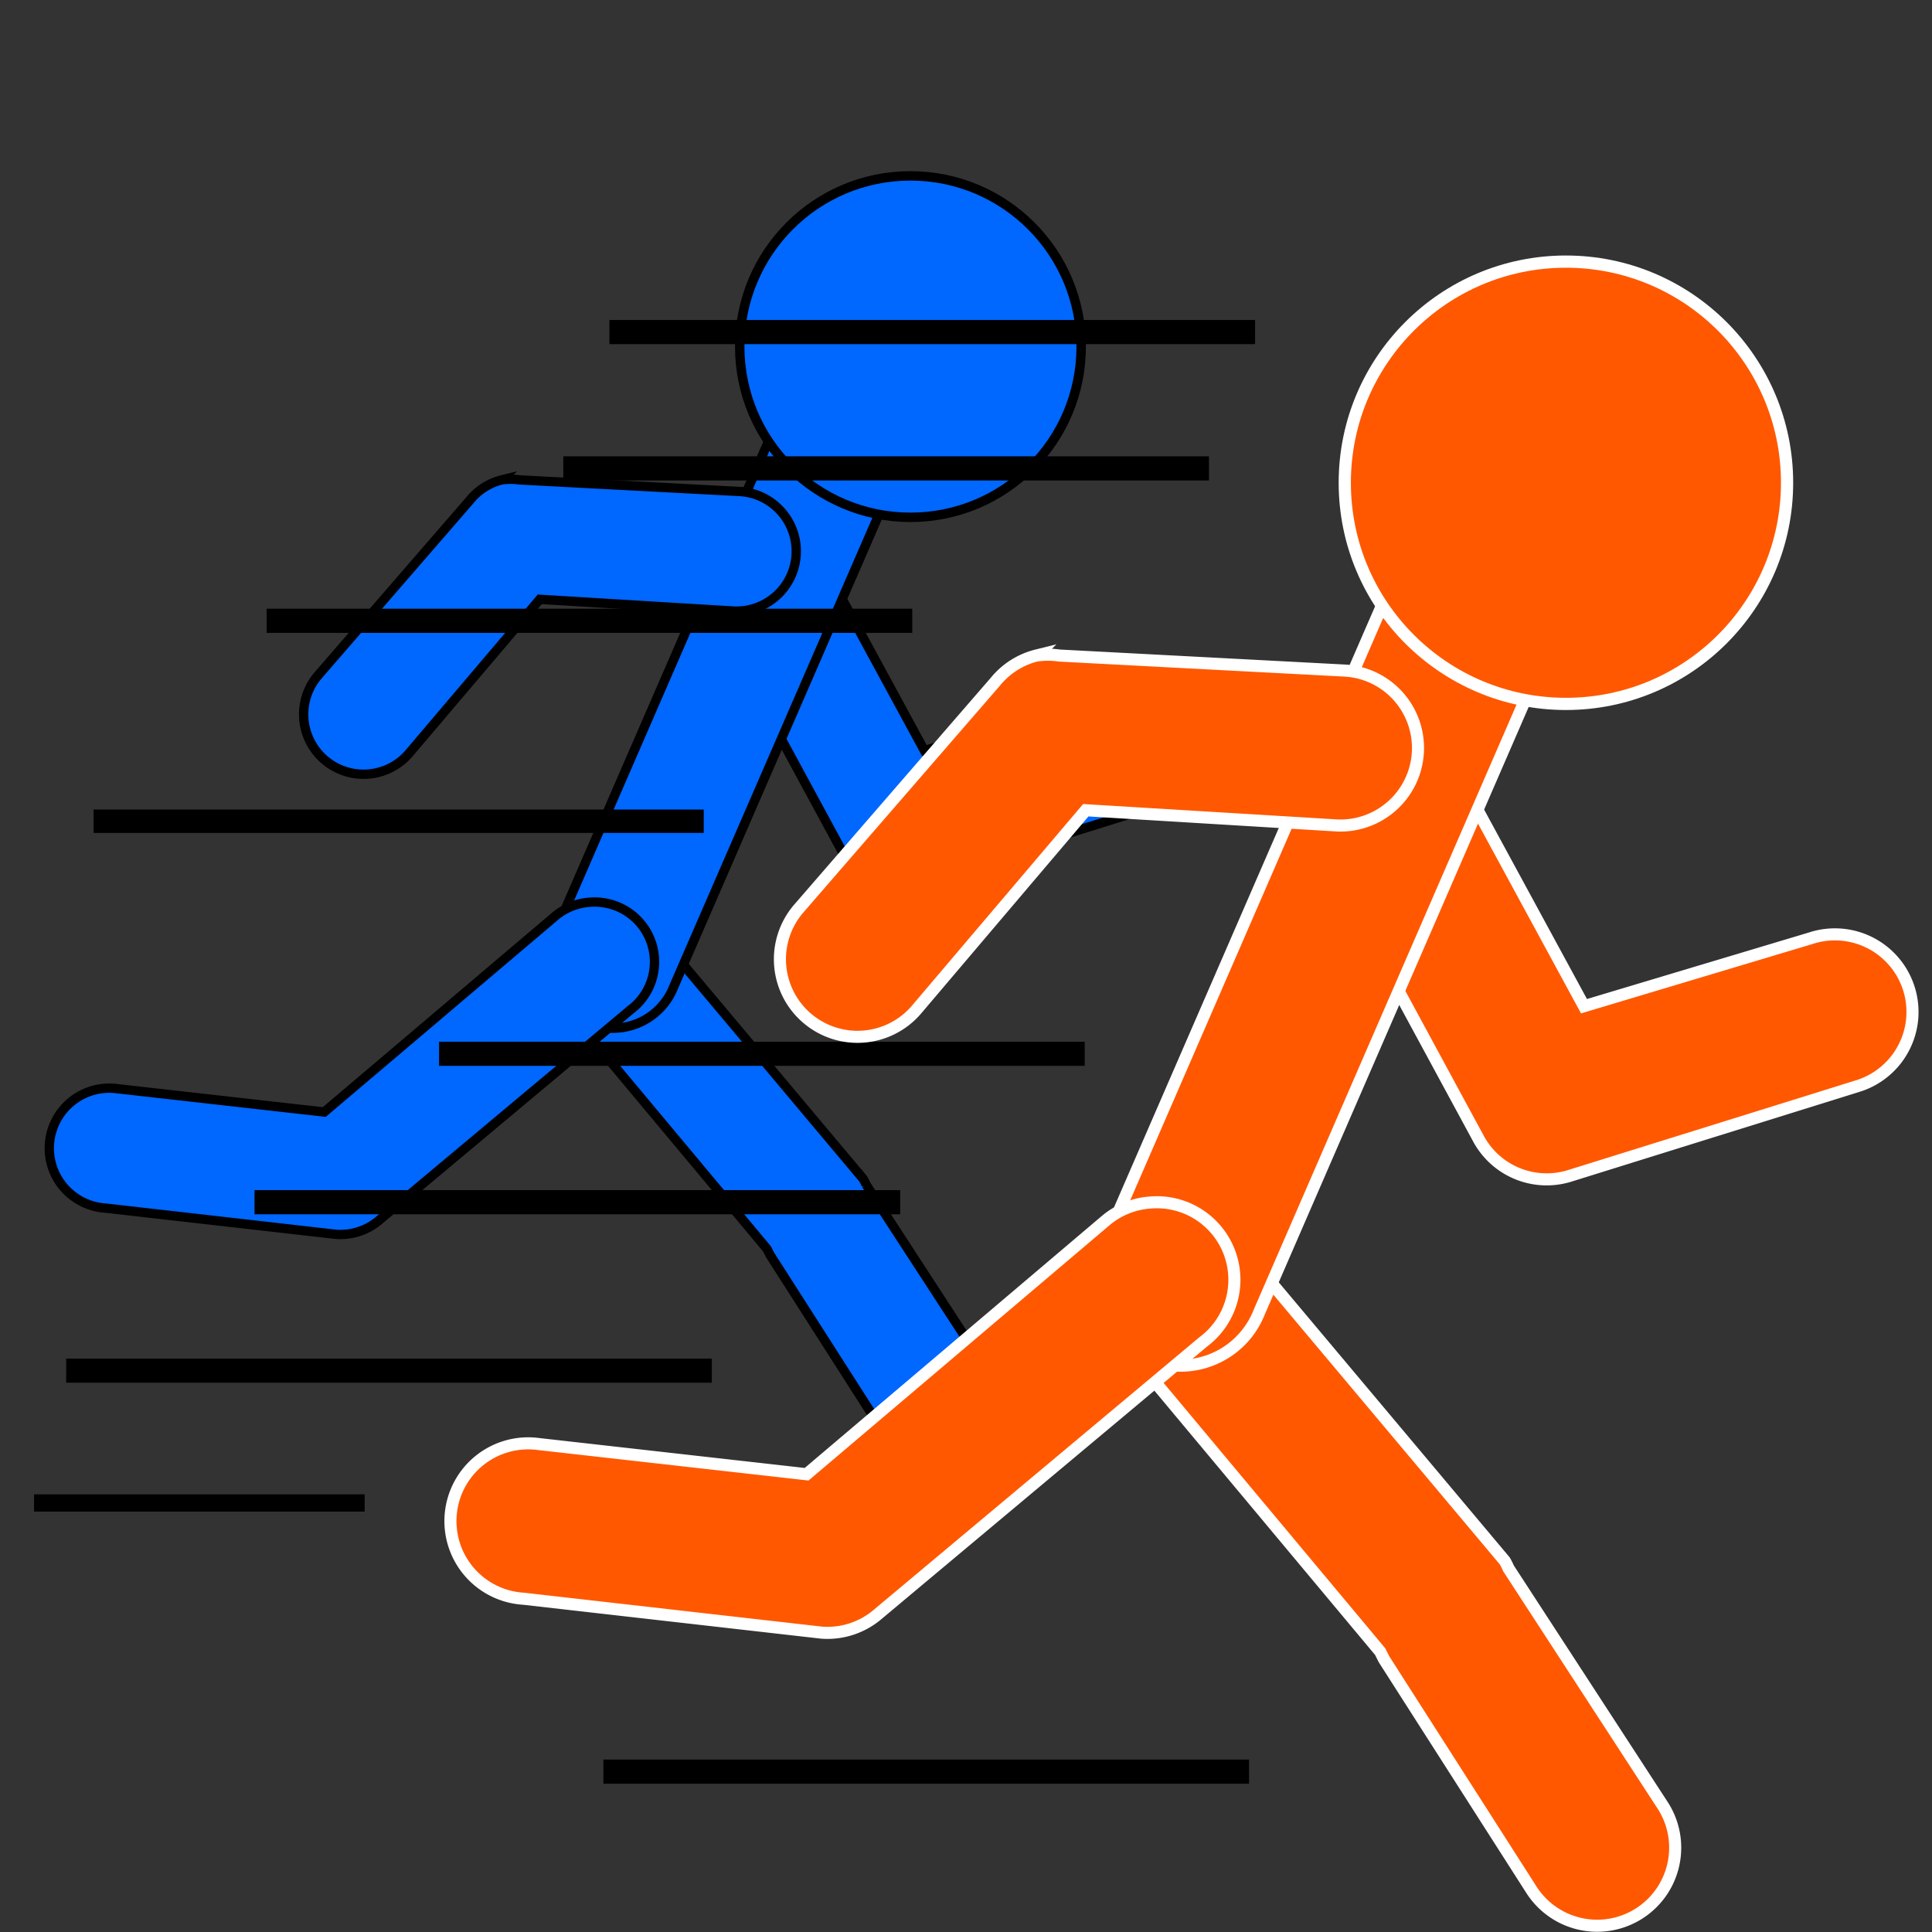 <?xml version="1.0" encoding="UTF-8" standalone="no"?>
<!-- Created with Inkscape (http://www.inkscape.org/) -->

<svg
   xmlns:dc="http://purl.org/dc/elements/1.1/"
   xmlns:cc="http://creativecommons.org/ns#"
   xmlns:rdf="http://www.w3.org/1999/02/22-rdf-syntax-ns#"
   xmlns:svg="http://www.w3.org/2000/svg"
   xmlns="http://www.w3.org/2000/svg"
   xmlns:xlink="http://www.w3.org/1999/xlink"
   xmlns:sodipodi="http://sodipodi.sourceforge.net/DTD/sodipodi-0.dtd"
   xmlns:inkscape="http://www.inkscape.org/namespaces/inkscape"
   width="16"
   height="16"
   id="svg3157"
   sodipodi:version="0.32"
   inkscape:version="0.48.2 r9819"
   version="1.0"
   sodipodi:docname="orangeBlueRunningTurnOrange.svg"
   inkscape:output_extension="org.inkscape.output.svg.inkscape"
   inkscape:export-filename="C:\JPatchaca\jpatchaca-ui\src\main\resources\ui\swing\tray\teste.png"
   inkscape:export-xdpi="90"
   inkscape:export-ydpi="90">
  <rect width="100%" height="100%" fill="#333333" stroke="none"/>
  <defs
     id="defs3159">
    <linearGradient
       inkscape:collect="always"
       id="linearGradient3187">
      <stop
         style="stop-color:#000000;stop-opacity:1;"
         offset="0"
         id="stop3189" />
      <stop
         style="stop-color:#797979;stop-opacity:1"
         offset="1"
         id="stop3191" />
    </linearGradient>
    <linearGradient
       inkscape:collect="always"
       id="linearGradient3169">
      <stop
         style="stop-color:#858585;stop-opacity:1"
         offset="0"
         id="stop3171" />
      <stop
         style="stop-color:#f8f8f8;stop-opacity:1"
         offset="1"
         id="stop3173" />
    </linearGradient>
    <linearGradient
       id="linearGradient4333">
      <stop
         style="stop-color:#000000;stop-opacity:1;"
         offset="0"
         id="stop4335" />
      <stop
         style="stop-color:#000000;stop-opacity:1;"
         offset="1"
         id="stop4337" />
    </linearGradient>
    <linearGradient
       id="linearGradient3707">
      <stop
         style="stop-color:#5b5b5b;stop-opacity:1;"
         offset="0"
         id="stop3709" />
      <stop
         style="stop-color:#000000;stop-opacity:1;"
         offset="1"
         id="stop3711" />
    </linearGradient>
    <linearGradient
       id="linearGradient3699">
      <stop
         style="stop-color:#009b00;stop-opacity:1;"
         offset="0"
         id="stop3701" />
      <stop
         style="stop-color:#009900;stop-opacity:1;"
         offset="1"
         id="stop3703" />
    </linearGradient>
    <inkscape:perspective
       sodipodi:type="inkscape:persp3d"
       inkscape:vp_x="0 : 526.18109 : 1"
       inkscape:vp_y="0 : 1000 : 0"
       inkscape:vp_z="744.09448 : 526.18109 : 1"
       inkscape:persp3d-origin="372.04724 : 350.78739 : 1"
       id="perspective3165" />
    <linearGradient
       inkscape:collect="always"
       xlink:href="#linearGradient3169"
       id="linearGradient3175"
       x1="8.562"
       y1="0.937"
       x2="8.687"
       y2="16"
       gradientUnits="userSpaceOnUse"
       gradientTransform="matrix(1.019,0,0,1.019,-0.153,-0.153)" />
    <linearGradient
       inkscape:collect="always"
       xlink:href="#linearGradient3187"
       id="linearGradient3193"
       x1="11.75"
       y1="2.938"
       x2="11.75"
       y2="16"
       gradientUnits="userSpaceOnUse"
       gradientTransform="matrix(1.019,0,0,1.019,-0.153,-0.153)" />
  </defs>
  <sodipodi:namedview
     id="base"
     pagecolor="#ffffff"
     bordercolor="#666666"
     borderopacity="1.0"
     inkscape:pageopacity="0.0"
     inkscape:pageshadow="2"
     inkscape:zoom="5.3232438"
     inkscape:cx="-4.4554807"
     inkscape:cy="-1.3193591"
     inkscape:document-units="px"
     inkscape:current-layer="layer1"
     showgrid="false"
     inkscape:window-width="1440"
     inkscape:window-height="876"
     inkscape:window-x="0"
     inkscape:window-y="24"
     showguides="true"
     inkscape:guide-bbox="true"
     inkscape:window-maximized="1" />
  <g
     inkscape:label="Camada 1"
     inkscape:groupmode="layer"
     id="layer1">
    <g
       id="g4002-7"
       transform="matrix(0.772,0,0,0.772,-11.111,0.681)">
      <path
         inkscape:connector-curvature="0"
         id="path3809-3-3"
         d="m 22.402,4.64 a 0.642,0.642 0 0 0 -0.406,0.969 l 1.438,2.656 a 0.642,0.642 0 0 0 0.75,0.312 l 2.406,-0.75 a 0.642,0.642 0 1 0 -0.406,-1.219 l -1.875,0.562 -1.188,-2.188 a 0.642,0.642 0 0 0 -0.719,-0.344 z"
         style="font-size:medium;font-style:normal;font-variant:normal;font-weight:normal;font-stretch:normal;text-indent:0;text-align:start;text-decoration:none;line-height:normal;letter-spacing:normal;word-spacing:normal;text-transform:none;direction:ltr;block-progression:tb;writing-mode:lr-tb;text-anchor:start;baseline-shift:baseline;color:#000000;fill:#0067ff;fill-opacity:1;stroke:#000000;stroke-width:0.1;stroke-miterlimit:4;stroke-opacity:1;stroke-dasharray:none;marker:none;visibility:visible;display:inline;overflow:visible;enable-background:accumulate;font-family:Sans;-inkscape-font-specification:Sans" />
      <path
         inkscape:connector-curvature="0"
         id="path3813-6"
         d="m 20.965,8.984 a 0.642,0.642 0 0 0 -0.406,1.063 l 2.062,2.469 0.031,0.062 1.219,1.906 a 0.646,0.646 0 0 0 1.094,-0.688 l -1.281,-1.969 a 0.642,0.642 0 0 0 -0.031,-0.062 l -2.125,-2.531 a 0.642,0.642 0 0 0 -0.562,-0.25 z"
         style="font-size:medium;font-style:normal;font-variant:normal;font-weight:normal;font-stretch:normal;text-indent:0;text-align:start;text-decoration:none;line-height:normal;letter-spacing:normal;word-spacing:normal;text-transform:none;direction:ltr;block-progression:tb;writing-mode:lr-tb;text-anchor:start;baseline-shift:baseline;color:#000000;fill:#0067ff;fill-opacity:1;stroke:#000000;stroke-width:0.1;stroke-miterlimit:4;stroke-opacity:1;stroke-dasharray:none;marker:none;visibility:visible;display:inline;overflow:visible;enable-background:accumulate;font-family:Sans;-inkscape-font-specification:Sans" />
      <path
         inkscape:connector-curvature="0"
         d="m 23.527,2.547 a 0.692,0.692 0 0 0 -0.5,0.406 l -2.688,6.188 a 0.7,0.7 0 1 0 1.281,0.562 l 2.688,-6.188 a 0.692,0.692 0 0 0 -0.781,-0.969 z"
         style="font-size:medium;font-style:normal;font-variant:normal;font-weight:normal;font-stretch:normal;text-indent:0;text-align:start;text-decoration:none;line-height:normal;letter-spacing:normal;word-spacing:normal;text-transform:none;direction:ltr;block-progression:tb;writing-mode:lr-tb;text-anchor:start;baseline-shift:baseline;color:#000000;fill:#0067ff;fill-opacity:1;stroke:#000000;stroke-width:0.1;stroke-miterlimit:4;stroke-opacity:1;stroke-dasharray:none;marker:none;visibility:visible;display:inline;overflow:visible;enable-background:accumulate;font-family:Sans;-inkscape-font-specification:Sans"
         id="path3942-5" />
      <path
         inkscape:connector-curvature="0"
         id="path3807-2-6"
         d="m 19.777,4.265 a 0.642,0.642 0 0 0 -0.344,0.219 l -1.625,1.875 a 0.642,0.642 0 1 0 0.969,0.844 l 1.406,-1.656 2.062,0.125 a 0.642,0.642 0 1 0 0.094,-1.281 l -2.375,-0.125 a 0.642,0.642 0 0 0 -0.188,0 z"
         style="font-size:medium;font-style:normal;font-variant:normal;font-weight:normal;font-stretch:normal;text-indent:0;text-align:start;text-decoration:none;line-height:normal;letter-spacing:normal;word-spacing:normal;text-transform:none;direction:ltr;block-progression:tb;writing-mode:lr-tb;text-anchor:start;baseline-shift:baseline;color:#000000;fill:#0067ff;fill-opacity:1;stroke:#000000;stroke-width:0.1;stroke-miterlimit:4;stroke-opacity:1;stroke-dasharray:none;marker:none;visibility:visible;display:inline;overflow:visible;enable-background:accumulate;font-family:Sans;-inkscape-font-specification:Sans" />
      <path
         inkscape:connector-curvature="0"
         id="path3811-4-3"
         d="m 20.715,8.797 a 0.642,0.642 0 0 0 -0.375,0.156 l -2.469,2.094 -2.219,-0.25 a 0.644,0.644 0 1 0 -0.125,1.281 l 2.469,0.281 a 0.642,0.642 0 0 0 0.469,-0.156 l 2.688,-2.25 a 0.642,0.642 0 0 0 -0.438,-1.156 z"
         style="font-size:medium;font-style:normal;font-variant:normal;font-weight:normal;font-stretch:normal;text-indent:0;text-align:start;text-decoration:none;line-height:normal;letter-spacing:normal;word-spacing:normal;text-transform:none;direction:ltr;block-progression:tb;writing-mode:lr-tb;text-anchor:start;baseline-shift:baseline;color:#000000;fill:#0067ff;fill-opacity:1;stroke:#000000;stroke-width:0.1;stroke-miterlimit:4;stroke-opacity:1;stroke-dasharray:none;marker:none;visibility:visible;display:inline;overflow:visible;enable-background:accumulate;font-family:Sans;-inkscape-font-specification:Sans" />
      <path
         transform="matrix(2.662,0,0,2.662,-4.955,-13.884)"
         d="m 11.625,6.281 c 0,0.38 -0.308,0.688 -0.688,0.688 -0.38,0 -0.688,-0.308 -0.688,-0.688 0,-0.38 0.308,-0.688 0.688,-0.688 0.38,0 0.688,0.308 0.688,0.688 z"
         sodipodi:ry="0.6875"
         sodipodi:rx="0.6875"
         sodipodi:cy="6.28125"
         sodipodi:cx="10.9375"
         id="path3029-8-1-9"
         style="fill:#0067ff;fill-opacity:1;stroke:#000000;stroke-width:0.038;stroke-miterlimit:4;stroke-opacity:1;stroke-dasharray:none"
         sodipodi:type="arc" />
    </g>
    <path
       style="fill:none;stroke:#000000;stroke-width:0.2;stroke-linecap:butt;stroke-linejoin:miter;stroke-miterlimit:4;stroke-opacity:1;stroke-dasharray:none"
       d="m 10.394,2.75 c -5.313,0 -5.347,0 -5.347,0"
       id="path4032"
       inkscape:connector-curvature="0" />
    <path
       style="fill:none;stroke:#000000;stroke-width:0.2;stroke-linecap:butt;stroke-linejoin:miter;stroke-miterlimit:4;stroke-opacity:1;stroke-dasharray:none"
       d="m 10.344,14.672 c -5.313,0 -5.347,0 -5.347,0"
       id="path4032-1"
       inkscape:connector-curvature="0" />
    <path
       style="fill:none;stroke:#000000;stroke-width:0.2;stroke-linecap:butt;stroke-linejoin:miter;stroke-miterlimit:4;stroke-opacity:1;stroke-dasharray:none"
       d="m 7.455,9.956 c -5.313,0 -5.347,0 -5.347,0"
       id="path4032-9"
       inkscape:connector-curvature="0" />
    <path
       style="fill:none;stroke:#000000;stroke-width:0.2;stroke-linecap:butt;stroke-linejoin:miter;stroke-miterlimit:4;stroke-opacity:1;stroke-dasharray:none"
       d="m 8.983,8.727 c -5.313,0 -5.347,0 -5.347,0"
       id="path4032-15"
       inkscape:connector-curvature="0" />
    <path
       style="fill:none;stroke:#000000;stroke-width:0.2;stroke-linecap:butt;stroke-linejoin:miter;stroke-miterlimit:4;stroke-opacity:1;stroke-dasharray:none"
       d="m 7.555,5.141 c -5.313,0 -5.347,0 -5.347,0"
       id="path4032-16"
       inkscape:connector-curvature="0" />
    <path
       style="fill:none;stroke:#000000;stroke-width:0.2;stroke-linecap:butt;stroke-linejoin:miter;stroke-miterlimit:4;stroke-opacity:1;stroke-dasharray:none"
       d="m 10.012,3.879 c -5.313,0 -5.347,0 -5.347,0"
       id="path4032-8"
       inkscape:connector-curvature="0" />
    <path
       style="fill:none;stroke:#000000;stroke-width:0.194;stroke-linecap:butt;stroke-linejoin:miter;stroke-miterlimit:4;stroke-opacity:1;stroke-dasharray:none"
       d="m 5.828,6.801 c -5.022,0 -5.053,0 -5.053,0"
       id="path4032-99"
       inkscape:connector-curvature="0" />
    <path
       style="fill:none;stroke:#000000;stroke-width:0.2;stroke-linecap:butt;stroke-linejoin:miter;stroke-miterlimit:4;stroke-opacity:1;stroke-dasharray:none"
       d="m 5.895,11.351 c -5.313,0 -5.347,0 -5.347,0"
       id="path4032-5"
       inkscape:connector-curvature="0" />
    <g
       id="g3994-1"
       transform="translate(3.735,1.012)">
      <path
         inkscape:connector-curvature="0"
         id="path3809-1"
         d="m 7.476,4.791 a 0.642,0.642 0 0 0 -0.406,0.969 l 1.438,2.656 a 0.642,0.642 0 0 0 0.75,0.312 l 2.406,-0.75 a 0.642,0.642 0 1 0 -0.406,-1.219 l -1.875,0.562 -1.188,-2.188 a 0.642,0.642 0 0 0 -0.719,-0.344 z"
         style="font-size:medium;font-style:normal;font-variant:normal;font-weight:normal;font-stretch:normal;text-indent:0;text-align:start;text-decoration:none;line-height:normal;letter-spacing:normal;word-spacing:normal;text-transform:none;direction:ltr;block-progression:tb;writing-mode:lr-tb;text-anchor:start;baseline-shift:baseline;color:#000000;fill:#ff5800;fill-opacity:1;stroke:#ffffff;stroke-width:0.1;stroke-miterlimit:4;stroke-opacity:1;stroke-dasharray:none;marker:none;visibility:visible;display:inline;overflow:visible;enable-background:accumulate;font-family:Sans;-inkscape-font-specification:Sans" />
      <path
         inkscape:connector-curvature="0"
         id="path3967-5"
         d="m 6.039,9.135 a 0.642,0.642 0 0 0 -0.406,1.062 l 2.062,2.469 0.031,0.062 1.219,1.906 a 0.646,0.646 0 1 0 1.094,-0.688 l -1.281,-1.969 a 0.642,0.642 0 0 0 -0.031,-0.062 l -2.125,-2.531 a 0.642,0.642 0 0 0 -0.562,-0.25 z"
         style="font-size:medium;font-style:normal;font-variant:normal;font-weight:normal;font-stretch:normal;text-indent:0;text-align:start;text-decoration:none;line-height:normal;letter-spacing:normal;word-spacing:normal;text-transform:none;direction:ltr;block-progression:tb;writing-mode:lr-tb;text-anchor:start;baseline-shift:baseline;color:#000000;fill:#ff5800;fill-opacity:1;stroke:#ffffff;stroke-width:0.1;stroke-miterlimit:4;stroke-opacity:1;stroke-dasharray:none;marker:none;visibility:visible;display:inline;overflow:visible;enable-background:accumulate;font-family:Sans;-inkscape-font-specification:Sans" />
      <path
         inkscape:connector-curvature="0"
         d="m 8.601,2.697 a 0.692,0.692 0 0 0 -0.5,0.406 l -2.688,6.188 a 0.7,0.7 0 1 0 1.281,0.562 l 2.688,-6.188 a 0.692,0.692 0 0 0 -0.781,-0.969 z"
         style="font-size:medium;font-style:normal;font-variant:normal;font-weight:normal;font-stretch:normal;text-indent:0;text-align:start;text-decoration:none;line-height:normal;letter-spacing:normal;word-spacing:normal;text-transform:none;direction:ltr;block-progression:tb;writing-mode:lr-tb;text-anchor:start;baseline-shift:baseline;color:#000000;fill:#ff5800;fill-opacity:1;stroke:#ffffff;stroke-width:0.1;stroke-miterlimit:4;stroke-opacity:1;stroke-dasharray:none;marker:none;visibility:visible;display:inline;overflow:visible;enable-background:accumulate;font-family:Sans;-inkscape-font-specification:Sans"
         id="path3969-9" />
      <path
         inkscape:connector-curvature="0"
         id="path3807-7"
         d="m 4.851,4.416 a 0.642,0.642 0 0 0 -0.344,0.219 l -1.625,1.875 a 0.642,0.642 0 1 0 0.969,0.844 l 1.406,-1.656 2.062,0.125 a 0.642,0.642 0 1 0 0.094,-1.281 l -2.375,-0.125 a 0.642,0.642 0 0 0 -0.188,0 z"
         style="font-size:medium;font-style:normal;font-variant:normal;font-weight:normal;font-stretch:normal;text-indent:0;text-align:start;text-decoration:none;line-height:normal;letter-spacing:normal;word-spacing:normal;text-transform:none;direction:ltr;block-progression:tb;writing-mode:lr-tb;text-anchor:start;baseline-shift:baseline;color:#000000;fill:#ff5800;fill-opacity:1;stroke:#ffffff;stroke-width:0.1;stroke-miterlimit:4;stroke-opacity:1;stroke-dasharray:none;marker:none;visibility:visible;display:inline;overflow:visible;enable-background:accumulate;font-family:Sans;-inkscape-font-specification:Sans" />
      <path
         inkscape:connector-curvature="0"
         id="path3811-7"
         d="m 5.789,8.947 a 0.642,0.642 0 0 0 -0.375,0.156 l -2.469,2.094 -2.219,-0.25 a 0.644,0.644 0 1 0 -0.125,1.281 l 2.469,0.281 a 0.642,0.642 0 0 0 0.469,-0.156 l 2.688,-2.25 a 0.642,0.642 0 0 0 -0.438,-1.156 z"
         style="font-size:medium;font-style:normal;font-variant:normal;font-weight:normal;font-stretch:normal;text-indent:0;text-align:start;text-decoration:none;line-height:normal;letter-spacing:normal;word-spacing:normal;text-transform:none;direction:ltr;block-progression:tb;writing-mode:lr-tb;text-anchor:start;baseline-shift:baseline;color:#000000;fill:#ff5800;fill-opacity:1;stroke:#ffffff;stroke-width:0.1;stroke-miterlimit:4;stroke-opacity:1;stroke-dasharray:none;marker:none;visibility:visible;display:inline;overflow:visible;enable-background:accumulate;font-family:Sans;-inkscape-font-specification:Sans" />
      <path
         transform="matrix(2.662,0,0,2.662,-19.881,-13.734)"
         d="m 11.625,6.281 c 0,0.38 -0.308,0.688 -0.688,0.688 -0.38,0 -0.688,-0.308 -0.688,-0.688 0,-0.38 0.308,-0.688 0.688,-0.688 0.38,0 0.688,0.308 0.688,0.688 z"
         sodipodi:ry="0.6875"
         sodipodi:rx="0.6875"
         sodipodi:cy="6.28125"
         sodipodi:cx="10.9375"
         id="path3029-8-6"
         style="fill:#ff5800;fill-opacity:1;stroke:#ffffff;stroke-width:0.038;stroke-miterlimit:4;stroke-opacity:1;stroke-dasharray:none"
         sodipodi:type="arc" />
    </g>
    <path
       style="fill:none;stroke:#000000;stroke-width:0.143;stroke-linecap:butt;stroke-linejoin:miter;stroke-miterlimit:4;stroke-opacity:1;stroke-dasharray:none"
       d="m 3.02,12.447 c -2.721,0 -2.738,0 -2.738,0"
       id="path4032-1-7"
       inkscape:connector-curvature="0" />
  </g>
</svg>
